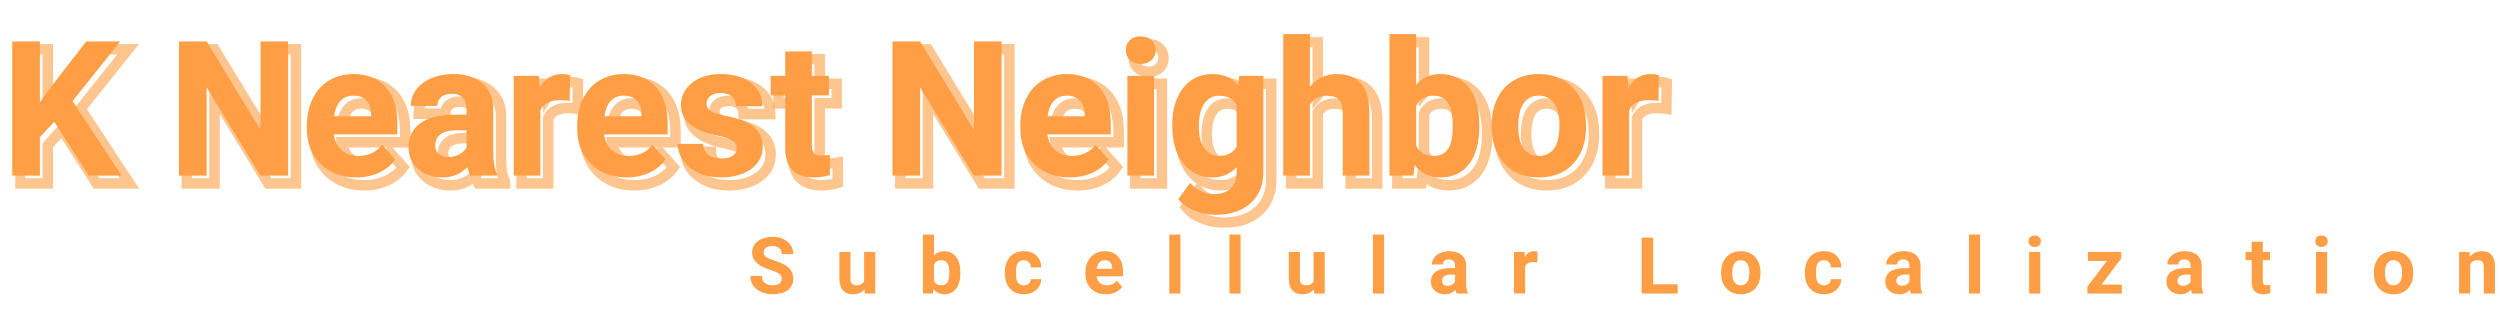 <svg width="954" height="119" viewBox="0 0 954 119" fill="none" xmlns="http://www.w3.org/2000/svg">
<path d="M20.703 46.469L15.219 52.375V67H4.672V15.812H15.219V39.016L19.859 32.652L32.902 15.812H45.875L27.699 38.559L46.402 67H33.852L20.703 46.469ZM109.93 67H99.383L78.852 33.32V67H68.305V15.812H78.852L99.418 49.562V15.812H109.93V67ZM135.98 67.703C130.402 67.703 125.855 65.992 122.34 62.57C118.848 59.148 117.102 54.59 117.102 48.895V47.91C117.102 44.09 117.84 40.68 119.316 37.68C120.793 34.656 122.879 32.336 125.574 30.719C128.293 29.078 131.387 28.258 134.855 28.258C140.059 28.258 144.148 29.898 147.125 33.18C150.125 36.461 151.625 41.113 151.625 47.137V51.285H127.402C127.73 53.77 128.715 55.762 130.355 57.262C132.02 58.762 134.117 59.512 136.648 59.512C140.562 59.512 143.621 58.094 145.824 55.258L150.816 60.848C149.293 63.004 147.23 64.691 144.629 65.91C142.027 67.106 139.145 67.703 135.98 67.703ZM134.82 36.484C132.805 36.484 131.164 37.164 129.898 38.523C128.656 39.883 127.859 41.828 127.508 44.359H141.641V43.551C141.594 41.301 140.984 39.566 139.812 38.348C138.641 37.105 136.977 36.484 134.82 36.484ZM179.469 67C179 66.086 178.66 64.949 178.449 63.59C175.988 66.332 172.789 67.703 168.852 67.703C165.125 67.703 162.031 66.625 159.57 64.469C157.133 62.312 155.914 59.594 155.914 56.312C155.914 52.281 157.402 49.188 160.379 47.031C163.379 44.875 167.703 43.785 173.352 43.762H178.027V41.582C178.027 39.824 177.57 38.418 176.656 37.363C175.766 36.309 174.348 35.781 172.402 35.781C170.691 35.781 169.344 36.191 168.359 37.012C167.398 37.832 166.918 38.957 166.918 40.387H156.758C156.758 38.184 157.438 36.145 158.797 34.27C160.156 32.395 162.078 30.93 164.562 29.875C167.047 28.797 169.836 28.258 172.93 28.258C177.617 28.258 181.332 29.441 184.074 31.809C186.84 34.152 188.223 37.457 188.223 41.723V58.211C188.246 61.82 188.75 64.551 189.734 66.402V67H179.469ZM171.066 59.934C172.566 59.934 173.949 59.605 175.215 58.949C176.48 58.27 177.418 57.367 178.027 56.242V49.703H174.23C169.145 49.703 166.438 51.461 166.109 54.977L166.074 55.574C166.074 56.84 166.52 57.883 167.41 58.703C168.301 59.523 169.52 59.934 171.066 59.934ZM217.402 38.488C216.02 38.301 214.801 38.207 213.746 38.207C209.902 38.207 207.383 39.508 206.188 42.109V67H196.027V28.961H205.625L205.906 33.496C207.945 30.004 210.77 28.258 214.379 28.258C215.504 28.258 216.559 28.41 217.543 28.715L217.402 38.488ZM239.129 67.703C233.551 67.703 229.004 65.992 225.488 62.57C221.996 59.148 220.25 54.59 220.25 48.895V47.91C220.25 44.09 220.988 40.68 222.465 37.68C223.941 34.656 226.027 32.336 228.723 30.719C231.441 29.078 234.535 28.258 238.004 28.258C243.207 28.258 247.297 29.898 250.273 33.18C253.273 36.461 254.773 41.113 254.773 47.137V51.285H230.551C230.879 53.77 231.863 55.762 233.504 57.262C235.168 58.762 237.266 59.512 239.797 59.512C243.711 59.512 246.77 58.094 248.973 55.258L253.965 60.848C252.441 63.004 250.379 64.691 247.777 65.91C245.176 67.106 242.293 67.703 239.129 67.703ZM237.969 36.484C235.953 36.484 234.312 37.164 233.047 38.523C231.805 39.883 231.008 41.828 230.656 44.359H244.789V43.551C244.742 41.301 244.133 39.566 242.961 38.348C241.789 37.105 240.125 36.484 237.969 36.484ZM281.176 56.488C281.176 55.246 280.555 54.273 279.312 53.57C278.094 52.844 276.125 52.199 273.406 51.637C264.359 49.738 259.836 45.895 259.836 40.105C259.836 36.73 261.23 33.918 264.02 31.668C266.832 29.395 270.5 28.258 275.023 28.258C279.852 28.258 283.707 29.395 286.59 31.668C289.496 33.941 290.949 36.895 290.949 40.527H280.789C280.789 39.074 280.32 37.879 279.383 36.941C278.445 35.98 276.98 35.5 274.988 35.5C273.277 35.5 271.953 35.887 271.016 36.66C270.078 37.434 269.609 38.418 269.609 39.613C269.609 40.738 270.137 41.652 271.191 42.355C272.27 43.035 274.074 43.633 276.605 44.148C279.137 44.641 281.27 45.203 283.004 45.836C288.371 47.805 291.055 51.215 291.055 56.066C291.055 59.535 289.566 62.348 286.59 64.504C283.613 66.637 279.77 67.703 275.059 67.703C271.871 67.703 269.035 67.141 266.551 66.016C264.09 64.867 262.156 63.309 260.75 61.34C259.344 59.348 258.641 57.203 258.641 54.906H268.273C268.367 56.711 269.035 58.094 270.277 59.055C271.52 60.016 273.184 60.496 275.27 60.496C277.215 60.496 278.68 60.133 279.664 59.406C280.672 58.656 281.176 57.684 281.176 56.488ZM309.793 19.609V28.961H316.297V36.414H309.793V55.398C309.793 56.805 310.062 57.812 310.602 58.422C311.141 59.031 312.172 59.336 313.695 59.336C314.82 59.336 315.816 59.254 316.684 59.09V66.789C314.691 67.398 312.641 67.703 310.531 67.703C303.406 67.703 299.773 64.106 299.633 56.91V36.414H294.078V28.961H299.633V19.609H309.793ZM382.18 67H371.633L351.102 33.32V67H340.555V15.812H351.102L371.668 49.562V15.812H382.18V67ZM408.23 67.703C402.652 67.703 398.105 65.992 394.59 62.57C391.098 59.148 389.352 54.59 389.352 48.895V47.91C389.352 44.09 390.09 40.68 391.566 37.68C393.043 34.656 395.129 32.336 397.824 30.719C400.543 29.078 403.637 28.258 407.105 28.258C412.309 28.258 416.398 29.898 419.375 33.18C422.375 36.461 423.875 41.113 423.875 47.137V51.285H399.652C399.98 53.77 400.965 55.762 402.605 57.262C404.27 58.762 406.367 59.512 408.898 59.512C412.812 59.512 415.871 58.094 418.074 55.258L423.066 60.848C421.543 63.004 419.48 64.691 416.879 65.91C414.277 67.106 411.395 67.703 408.23 67.703ZM407.07 36.484C405.055 36.484 403.414 37.164 402.148 38.523C400.906 39.883 400.109 41.828 399.758 44.359H413.891V43.551C413.844 41.301 413.234 39.566 412.062 38.348C410.891 37.105 409.227 36.484 407.07 36.484ZM440.398 67H430.203V28.961H440.398V67ZM429.605 19.117C429.605 17.594 430.109 16.34 431.117 15.355C432.148 14.371 433.543 13.879 435.301 13.879C437.035 13.879 438.418 14.371 439.449 15.355C440.48 16.34 440.996 17.594 440.996 19.117C440.996 20.664 440.469 21.93 439.414 22.914C438.383 23.898 437.012 24.391 435.301 24.391C433.59 24.391 432.207 23.898 431.152 22.914C430.121 21.93 429.605 20.664 429.605 19.117ZM447.324 47.699C447.324 41.863 448.707 37.164 451.473 33.602C454.262 30.039 458.012 28.258 462.723 28.258C466.895 28.258 470.141 29.688 472.461 32.547L472.883 28.961H482.094V65.734C482.094 69.062 481.332 71.957 479.809 74.418C478.309 76.879 476.188 78.754 473.445 80.043C470.703 81.332 467.492 81.977 463.812 81.977C461.023 81.977 458.305 81.414 455.656 80.289C453.008 79.188 451.004 77.758 449.645 76L454.145 69.812C456.676 72.648 459.746 74.066 463.355 74.066C466.051 74.066 468.148 73.34 469.648 71.887C471.148 70.457 471.898 68.418 471.898 65.769V63.73C469.555 66.379 466.473 67.703 462.652 67.703C458.082 67.703 454.379 65.922 451.543 62.359C448.73 58.773 447.324 54.027 447.324 48.121V47.699ZM457.484 48.438C457.484 51.883 458.176 54.59 459.559 56.559C460.941 58.504 462.84 59.477 465.254 59.477C468.348 59.477 470.562 58.316 471.898 55.996V40C470.539 37.68 468.348 36.52 465.324 36.52C462.887 36.52 460.965 37.516 459.559 39.508C458.176 41.5 457.484 44.477 457.484 48.438ZM499.848 33.109C502.543 29.875 505.93 28.258 510.008 28.258C518.258 28.258 522.441 33.051 522.559 42.637V67H512.398V42.918C512.398 40.738 511.93 39.133 510.992 38.102C510.055 37.047 508.496 36.52 506.316 36.52C503.34 36.52 501.184 37.668 499.848 39.965V67H489.688V13H499.848V33.109ZM564.5 48.332C564.5 54.426 563.199 59.184 560.598 62.605C557.996 66.004 554.363 67.703 549.699 67.703C545.574 67.703 542.281 66.121 539.82 62.957L539.363 67H530.223V13H540.383V32.371C542.727 29.629 545.809 28.258 549.629 28.258C554.27 28.258 557.902 29.969 560.527 33.391C563.176 36.789 564.5 41.582 564.5 47.77V48.332ZM554.34 47.594C554.34 43.75 553.73 40.949 552.512 39.191C551.293 37.41 549.477 36.52 547.062 36.52C543.828 36.52 541.602 37.844 540.383 40.492V55.504C541.625 58.176 543.875 59.512 547.133 59.512C550.414 59.512 552.57 57.895 553.602 54.66C554.094 53.113 554.34 50.758 554.34 47.594ZM569.211 47.629C569.211 43.855 569.938 40.492 571.391 37.539C572.844 34.586 574.93 32.301 577.648 30.684C580.391 29.066 583.566 28.258 587.176 28.258C592.309 28.258 596.492 29.828 599.727 32.969C602.984 36.109 604.801 40.375 605.176 45.766L605.246 48.367C605.246 54.203 603.617 58.891 600.359 62.43C597.102 65.945 592.73 67.703 587.246 67.703C581.762 67.703 577.379 65.945 574.098 62.43C570.84 58.914 569.211 54.133 569.211 48.086V47.629ZM579.371 48.367C579.371 51.977 580.051 54.742 581.41 56.664C582.77 58.562 584.715 59.512 587.246 59.512C589.707 59.512 591.629 58.574 593.012 56.699C594.395 54.801 595.086 51.777 595.086 47.629C595.086 44.09 594.395 41.348 593.012 39.402C591.629 37.457 589.684 36.484 587.176 36.484C584.691 36.484 582.77 37.457 581.41 39.402C580.051 41.324 579.371 44.312 579.371 48.367ZM632.879 38.488C631.496 38.301 630.277 38.207 629.223 38.207C625.379 38.207 622.859 39.508 621.664 42.109V67H611.504V28.961H621.102L621.383 33.496C623.422 30.004 626.246 28.258 629.855 28.258C630.98 28.258 632.035 28.41 633.02 28.715L632.879 38.488Z" fill="#FF9E45"/>
<mask id="path-2-outside-1" maskUnits="userSpaceOnUse" x="5.672" y="14" width="633" height="73" fill="black">
<rect fill="white" x="5.672" y="14" width="633" height="73"/>
<path d="M23.703 49.469L18.219 55.375V70H7.672V18.812H18.219V42.016L22.859 35.652L35.902 18.812H48.875L30.699 41.559L49.402 70H36.852L23.703 49.469Z"/>
<path d="M112.93 70H102.383L81.852 36.32V70H71.305V18.812H81.852L102.418 52.562V18.812H112.93V70Z"/>
<path d="M138.98 70.703C133.402 70.703 128.855 68.992 125.34 65.57C121.848 62.148 120.102 57.59 120.102 51.895V50.91C120.102 47.09 120.84 43.68 122.316 40.68C123.793 37.656 125.879 35.336 128.574 33.719C131.293 32.078 134.387 31.258 137.855 31.258C143.059 31.258 147.148 32.898 150.125 36.18C153.125 39.461 154.625 44.113 154.625 50.137V54.285H130.402C130.73 56.77 131.715 58.762 133.355 60.262C135.02 61.762 137.117 62.512 139.648 62.512C143.562 62.512 146.621 61.094 148.824 58.258L153.816 63.848C152.293 66.004 150.23 67.691 147.629 68.91C145.027 70.106 142.145 70.703 138.98 70.703ZM137.82 39.484C135.805 39.484 134.164 40.164 132.898 41.523C131.656 42.883 130.859 44.828 130.508 47.359H144.641V46.551C144.594 44.301 143.984 42.566 142.812 41.348C141.641 40.105 139.977 39.484 137.82 39.484Z"/>
<path d="M182.469 70C182 69.086 181.66 67.949 181.449 66.59C178.988 69.332 175.789 70.703 171.852 70.703C168.125 70.703 165.031 69.625 162.57 67.469C160.133 65.312 158.914 62.594 158.914 59.312C158.914 55.281 160.402 52.188 163.379 50.031C166.379 47.875 170.703 46.785 176.352 46.762H181.027V44.582C181.027 42.824 180.57 41.418 179.656 40.363C178.766 39.309 177.348 38.781 175.402 38.781C173.691 38.781 172.344 39.191 171.359 40.012C170.398 40.832 169.918 41.957 169.918 43.387H159.758C159.758 41.184 160.438 39.145 161.797 37.27C163.156 35.395 165.078 33.93 167.562 32.875C170.047 31.797 172.836 31.258 175.93 31.258C180.617 31.258 184.332 32.441 187.074 34.809C189.84 37.152 191.223 40.457 191.223 44.723V61.211C191.246 64.82 191.75 67.551 192.734 69.402V70H182.469ZM174.066 62.934C175.566 62.934 176.949 62.605 178.215 61.949C179.48 61.27 180.418 60.367 181.027 59.242V52.703H177.23C172.145 52.703 169.438 54.461 169.109 57.977L169.074 58.574C169.074 59.84 169.52 60.883 170.41 61.703C171.301 62.523 172.52 62.934 174.066 62.934Z"/>
<path d="M220.402 41.488C219.02 41.301 217.801 41.207 216.746 41.207C212.902 41.207 210.383 42.508 209.188 45.109V70H199.027V31.961H208.625L208.906 36.496C210.945 33.004 213.77 31.258 217.379 31.258C218.504 31.258 219.559 31.41 220.543 31.715L220.402 41.488Z"/>
<path d="M242.129 70.703C236.551 70.703 232.004 68.992 228.488 65.57C224.996 62.148 223.25 57.59 223.25 51.895V50.91C223.25 47.09 223.988 43.68 225.465 40.68C226.941 37.656 229.027 35.336 231.723 33.719C234.441 32.078 237.535 31.258 241.004 31.258C246.207 31.258 250.297 32.898 253.273 36.18C256.273 39.461 257.773 44.113 257.773 50.137V54.285H233.551C233.879 56.77 234.863 58.762 236.504 60.262C238.168 61.762 240.266 62.512 242.797 62.512C246.711 62.512 249.77 61.094 251.973 58.258L256.965 63.848C255.441 66.004 253.379 67.691 250.777 68.91C248.176 70.106 245.293 70.703 242.129 70.703ZM240.969 39.484C238.953 39.484 237.312 40.164 236.047 41.523C234.805 42.883 234.008 44.828 233.656 47.359H247.789V46.551C247.742 44.301 247.133 42.566 245.961 41.348C244.789 40.105 243.125 39.484 240.969 39.484Z"/>
<path d="M284.176 59.488C284.176 58.246 283.555 57.273 282.312 56.57C281.094 55.844 279.125 55.199 276.406 54.637C267.359 52.738 262.836 48.895 262.836 43.105C262.836 39.73 264.23 36.918 267.02 34.668C269.832 32.395 273.5 31.258 278.023 31.258C282.852 31.258 286.707 32.395 289.59 34.668C292.496 36.941 293.949 39.895 293.949 43.527H283.789C283.789 42.074 283.32 40.879 282.383 39.941C281.445 38.98 279.98 38.5 277.988 38.5C276.277 38.5 274.953 38.887 274.016 39.66C273.078 40.434 272.609 41.418 272.609 42.613C272.609 43.738 273.137 44.652 274.191 45.355C275.27 46.035 277.074 46.633 279.605 47.148C282.137 47.641 284.27 48.203 286.004 48.836C291.371 50.805 294.055 54.215 294.055 59.066C294.055 62.535 292.566 65.348 289.59 67.504C286.613 69.637 282.77 70.703 278.059 70.703C274.871 70.703 272.035 70.141 269.551 69.016C267.09 67.867 265.156 66.309 263.75 64.34C262.344 62.348 261.641 60.203 261.641 57.906H271.273C271.367 59.711 272.035 61.094 273.277 62.055C274.52 63.016 276.184 63.496 278.27 63.496C280.215 63.496 281.68 63.133 282.664 62.406C283.672 61.656 284.176 60.684 284.176 59.488Z"/>
<path d="M312.793 22.609V31.961H319.297V39.414H312.793V58.398C312.793 59.805 313.062 60.812 313.602 61.422C314.141 62.031 315.172 62.336 316.695 62.336C317.82 62.336 318.816 62.254 319.684 62.09V69.789C317.691 70.398 315.641 70.703 313.531 70.703C306.406 70.703 302.773 67.106 302.633 59.91V39.414H297.078V31.961H302.633V22.609H312.793Z"/>
<path d="M385.18 70H374.633L354.102 36.32V70H343.555V18.812H354.102L374.668 52.562V18.812H385.18V70Z"/>
<path d="M411.23 70.703C405.652 70.703 401.105 68.992 397.59 65.57C394.098 62.148 392.352 57.59 392.352 51.895V50.91C392.352 47.09 393.09 43.68 394.566 40.68C396.043 37.656 398.129 35.336 400.824 33.719C403.543 32.078 406.637 31.258 410.105 31.258C415.309 31.258 419.398 32.898 422.375 36.18C425.375 39.461 426.875 44.113 426.875 50.137V54.285H402.652C402.98 56.77 403.965 58.762 405.605 60.262C407.27 61.762 409.367 62.512 411.898 62.512C415.812 62.512 418.871 61.094 421.074 58.258L426.066 63.848C424.543 66.004 422.48 67.691 419.879 68.91C417.277 70.106 414.395 70.703 411.23 70.703ZM410.07 39.484C408.055 39.484 406.414 40.164 405.148 41.523C403.906 42.883 403.109 44.828 402.758 47.359H416.891V46.551C416.844 44.301 416.234 42.566 415.062 41.348C413.891 40.105 412.227 39.484 410.07 39.484Z"/>
<path d="M443.398 70H433.203V31.961H443.398V70ZM432.605 22.117C432.605 20.594 433.109 19.34 434.117 18.355C435.148 17.371 436.543 16.879 438.301 16.879C440.035 16.879 441.418 17.371 442.449 18.355C443.48 19.34 443.996 20.594 443.996 22.117C443.996 23.664 443.469 24.93 442.414 25.914C441.383 26.898 440.012 27.391 438.301 27.391C436.59 27.391 435.207 26.898 434.152 25.914C433.121 24.93 432.605 23.664 432.605 22.117Z"/>
<path d="M450.324 50.699C450.324 44.863 451.707 40.164 454.473 36.602C457.262 33.039 461.012 31.258 465.723 31.258C469.895 31.258 473.141 32.688 475.461 35.547L475.883 31.961H485.094V68.734C485.094 72.062 484.332 74.957 482.809 77.418C481.309 79.879 479.188 81.754 476.445 83.043C473.703 84.332 470.492 84.977 466.812 84.977C464.023 84.977 461.305 84.414 458.656 83.289C456.008 82.188 454.004 80.758 452.645 79L457.145 72.812C459.676 75.648 462.746 77.066 466.355 77.066C469.051 77.066 471.148 76.34 472.648 74.887C474.148 73.457 474.898 71.418 474.898 68.769V66.731C472.555 69.379 469.473 70.703 465.652 70.703C461.082 70.703 457.379 68.922 454.543 65.359C451.73 61.773 450.324 57.027 450.324 51.121V50.699ZM460.484 51.438C460.484 54.883 461.176 57.59 462.559 59.559C463.941 61.504 465.84 62.477 468.254 62.477C471.348 62.477 473.562 61.316 474.898 58.996V43C473.539 40.68 471.348 39.52 468.324 39.52C465.887 39.52 463.965 40.516 462.559 42.508C461.176 44.5 460.484 47.477 460.484 51.438Z"/>
<path d="M502.848 36.109C505.543 32.875 508.93 31.258 513.008 31.258C521.258 31.258 525.441 36.051 525.559 45.637V70H515.398V45.918C515.398 43.738 514.93 42.133 513.992 41.102C513.055 40.047 511.496 39.52 509.316 39.52C506.34 39.52 504.184 40.668 502.848 42.965V70H492.688V16H502.848V36.109Z"/>
<path d="M567.5 51.332C567.5 57.426 566.199 62.184 563.598 65.606C560.996 69.004 557.363 70.703 552.699 70.703C548.574 70.703 545.281 69.121 542.82 65.957L542.363 70H533.223V16H543.383V35.371C545.727 32.629 548.809 31.258 552.629 31.258C557.27 31.258 560.902 32.969 563.527 36.391C566.176 39.789 567.5 44.582 567.5 50.77V51.332ZM557.34 50.594C557.34 46.75 556.73 43.949 555.512 42.191C554.293 40.41 552.477 39.52 550.062 39.52C546.828 39.52 544.602 40.844 543.383 43.492V58.504C544.625 61.176 546.875 62.512 550.133 62.512C553.414 62.512 555.57 60.895 556.602 57.66C557.094 56.113 557.34 53.758 557.34 50.594Z"/>
<path d="M572.211 50.629C572.211 46.855 572.938 43.492 574.391 40.539C575.844 37.586 577.93 35.301 580.648 33.684C583.391 32.066 586.566 31.258 590.176 31.258C595.309 31.258 599.492 32.828 602.727 35.969C605.984 39.109 607.801 43.375 608.176 48.766L608.246 51.367C608.246 57.203 606.617 61.891 603.359 65.43C600.102 68.945 595.73 70.703 590.246 70.703C584.762 70.703 580.379 68.945 577.098 65.43C573.84 61.914 572.211 57.133 572.211 51.086V50.629ZM582.371 51.367C582.371 54.977 583.051 57.742 584.41 59.664C585.77 61.562 587.715 62.512 590.246 62.512C592.707 62.512 594.629 61.574 596.012 59.699C597.395 57.801 598.086 54.777 598.086 50.629C598.086 47.09 597.395 44.348 596.012 42.402C594.629 40.457 592.684 39.484 590.176 39.484C587.691 39.484 585.77 40.457 584.41 42.402C583.051 44.324 582.371 47.312 582.371 51.367Z"/>
<path d="M635.879 41.488C634.496 41.301 633.277 41.207 632.223 41.207C628.379 41.207 625.859 42.508 624.664 45.109V70H614.504V31.961H624.102L624.383 36.496C626.422 33.004 629.246 31.258 632.855 31.258C633.98 31.258 635.035 31.41 636.02 31.715L635.879 41.488Z"/>
</mask>
<path d="M23.703 49.469L18.219 55.375V70H7.672V18.812H18.219V42.016L22.859 35.652L35.902 18.812H48.875L30.699 41.559L49.402 70H36.852L23.703 49.469Z" stroke="#FF9E45" stroke-opacity="0.6" stroke-width="4" mask="url(#path-2-outside-1)"/>
<path d="M112.93 70H102.383L81.852 36.32V70H71.305V18.812H81.852L102.418 52.562V18.812H112.93V70Z" stroke="#FF9E45" stroke-opacity="0.6" stroke-width="4" mask="url(#path-2-outside-1)"/>
<path d="M138.98 70.703C133.402 70.703 128.855 68.992 125.34 65.57C121.848 62.148 120.102 57.59 120.102 51.895V50.91C120.102 47.09 120.84 43.68 122.316 40.68C123.793 37.656 125.879 35.336 128.574 33.719C131.293 32.078 134.387 31.258 137.855 31.258C143.059 31.258 147.148 32.898 150.125 36.18C153.125 39.461 154.625 44.113 154.625 50.137V54.285H130.402C130.73 56.77 131.715 58.762 133.355 60.262C135.02 61.762 137.117 62.512 139.648 62.512C143.562 62.512 146.621 61.094 148.824 58.258L153.816 63.848C152.293 66.004 150.23 67.691 147.629 68.91C145.027 70.106 142.145 70.703 138.98 70.703ZM137.82 39.484C135.805 39.484 134.164 40.164 132.898 41.523C131.656 42.883 130.859 44.828 130.508 47.359H144.641V46.551C144.594 44.301 143.984 42.566 142.812 41.348C141.641 40.105 139.977 39.484 137.82 39.484Z" stroke="#FF9E45" stroke-opacity="0.6" stroke-width="4" mask="url(#path-2-outside-1)"/>
<path d="M182.469 70C182 69.086 181.66 67.949 181.449 66.59C178.988 69.332 175.789 70.703 171.852 70.703C168.125 70.703 165.031 69.625 162.57 67.469C160.133 65.312 158.914 62.594 158.914 59.312C158.914 55.281 160.402 52.188 163.379 50.031C166.379 47.875 170.703 46.785 176.352 46.762H181.027V44.582C181.027 42.824 180.57 41.418 179.656 40.363C178.766 39.309 177.348 38.781 175.402 38.781C173.691 38.781 172.344 39.191 171.359 40.012C170.398 40.832 169.918 41.957 169.918 43.387H159.758C159.758 41.184 160.438 39.145 161.797 37.27C163.156 35.395 165.078 33.93 167.562 32.875C170.047 31.797 172.836 31.258 175.93 31.258C180.617 31.258 184.332 32.441 187.074 34.809C189.84 37.152 191.223 40.457 191.223 44.723V61.211C191.246 64.82 191.75 67.551 192.734 69.402V70H182.469ZM174.066 62.934C175.566 62.934 176.949 62.605 178.215 61.949C179.48 61.27 180.418 60.367 181.027 59.242V52.703H177.23C172.145 52.703 169.438 54.461 169.109 57.977L169.074 58.574C169.074 59.84 169.52 60.883 170.41 61.703C171.301 62.523 172.52 62.934 174.066 62.934Z" stroke="#FF9E45" stroke-opacity="0.6" stroke-width="4" mask="url(#path-2-outside-1)"/>
<path d="M220.402 41.488C219.02 41.301 217.801 41.207 216.746 41.207C212.902 41.207 210.383 42.508 209.188 45.109V70H199.027V31.961H208.625L208.906 36.496C210.945 33.004 213.77 31.258 217.379 31.258C218.504 31.258 219.559 31.41 220.543 31.715L220.402 41.488Z" stroke="#FF9E45" stroke-opacity="0.6" stroke-width="4" mask="url(#path-2-outside-1)"/>
<path d="M242.129 70.703C236.551 70.703 232.004 68.992 228.488 65.57C224.996 62.148 223.25 57.59 223.25 51.895V50.91C223.25 47.09 223.988 43.68 225.465 40.68C226.941 37.656 229.027 35.336 231.723 33.719C234.441 32.078 237.535 31.258 241.004 31.258C246.207 31.258 250.297 32.898 253.273 36.18C256.273 39.461 257.773 44.113 257.773 50.137V54.285H233.551C233.879 56.77 234.863 58.762 236.504 60.262C238.168 61.762 240.266 62.512 242.797 62.512C246.711 62.512 249.77 61.094 251.973 58.258L256.965 63.848C255.441 66.004 253.379 67.691 250.777 68.91C248.176 70.106 245.293 70.703 242.129 70.703ZM240.969 39.484C238.953 39.484 237.312 40.164 236.047 41.523C234.805 42.883 234.008 44.828 233.656 47.359H247.789V46.551C247.742 44.301 247.133 42.566 245.961 41.348C244.789 40.105 243.125 39.484 240.969 39.484Z" stroke="#FF9E45" stroke-opacity="0.6" stroke-width="4" mask="url(#path-2-outside-1)"/>
<path d="M284.176 59.488C284.176 58.246 283.555 57.273 282.312 56.57C281.094 55.844 279.125 55.199 276.406 54.637C267.359 52.738 262.836 48.895 262.836 43.105C262.836 39.73 264.23 36.918 267.02 34.668C269.832 32.395 273.5 31.258 278.023 31.258C282.852 31.258 286.707 32.395 289.59 34.668C292.496 36.941 293.949 39.895 293.949 43.527H283.789C283.789 42.074 283.32 40.879 282.383 39.941C281.445 38.98 279.98 38.5 277.988 38.5C276.277 38.5 274.953 38.887 274.016 39.66C273.078 40.434 272.609 41.418 272.609 42.613C272.609 43.738 273.137 44.652 274.191 45.355C275.27 46.035 277.074 46.633 279.605 47.148C282.137 47.641 284.27 48.203 286.004 48.836C291.371 50.805 294.055 54.215 294.055 59.066C294.055 62.535 292.566 65.348 289.59 67.504C286.613 69.637 282.77 70.703 278.059 70.703C274.871 70.703 272.035 70.141 269.551 69.016C267.09 67.867 265.156 66.309 263.75 64.34C262.344 62.348 261.641 60.203 261.641 57.906H271.273C271.367 59.711 272.035 61.094 273.277 62.055C274.52 63.016 276.184 63.496 278.27 63.496C280.215 63.496 281.68 63.133 282.664 62.406C283.672 61.656 284.176 60.684 284.176 59.488Z" stroke="#FF9E45" stroke-opacity="0.6" stroke-width="4" mask="url(#path-2-outside-1)"/>
<path d="M312.793 22.609V31.961H319.297V39.414H312.793V58.398C312.793 59.805 313.062 60.812 313.602 61.422C314.141 62.031 315.172 62.336 316.695 62.336C317.82 62.336 318.816 62.254 319.684 62.09V69.789C317.691 70.398 315.641 70.703 313.531 70.703C306.406 70.703 302.773 67.106 302.633 59.91V39.414H297.078V31.961H302.633V22.609H312.793Z" stroke="#FF9E45" stroke-opacity="0.6" stroke-width="4" mask="url(#path-2-outside-1)"/>
<path d="M385.18 70H374.633L354.102 36.32V70H343.555V18.812H354.102L374.668 52.562V18.812H385.18V70Z" stroke="#FF9E45" stroke-opacity="0.6" stroke-width="4" mask="url(#path-2-outside-1)"/>
<path d="M411.23 70.703C405.652 70.703 401.105 68.992 397.59 65.57C394.098 62.148 392.352 57.59 392.352 51.895V50.91C392.352 47.09 393.09 43.68 394.566 40.68C396.043 37.656 398.129 35.336 400.824 33.719C403.543 32.078 406.637 31.258 410.105 31.258C415.309 31.258 419.398 32.898 422.375 36.18C425.375 39.461 426.875 44.113 426.875 50.137V54.285H402.652C402.98 56.77 403.965 58.762 405.605 60.262C407.27 61.762 409.367 62.512 411.898 62.512C415.812 62.512 418.871 61.094 421.074 58.258L426.066 63.848C424.543 66.004 422.48 67.691 419.879 68.91C417.277 70.106 414.395 70.703 411.23 70.703ZM410.07 39.484C408.055 39.484 406.414 40.164 405.148 41.523C403.906 42.883 403.109 44.828 402.758 47.359H416.891V46.551C416.844 44.301 416.234 42.566 415.062 41.348C413.891 40.105 412.227 39.484 410.07 39.484Z" stroke="#FF9E45" stroke-opacity="0.6" stroke-width="4" mask="url(#path-2-outside-1)"/>
<path d="M443.398 70H433.203V31.961H443.398V70ZM432.605 22.117C432.605 20.594 433.109 19.34 434.117 18.355C435.148 17.371 436.543 16.879 438.301 16.879C440.035 16.879 441.418 17.371 442.449 18.355C443.48 19.34 443.996 20.594 443.996 22.117C443.996 23.664 443.469 24.93 442.414 25.914C441.383 26.898 440.012 27.391 438.301 27.391C436.59 27.391 435.207 26.898 434.152 25.914C433.121 24.93 432.605 23.664 432.605 22.117Z" stroke="#FF9E45" stroke-opacity="0.6" stroke-width="4" mask="url(#path-2-outside-1)"/>
<path d="M450.324 50.699C450.324 44.863 451.707 40.164 454.473 36.602C457.262 33.039 461.012 31.258 465.723 31.258C469.895 31.258 473.141 32.688 475.461 35.547L475.883 31.961H485.094V68.734C485.094 72.062 484.332 74.957 482.809 77.418C481.309 79.879 479.188 81.754 476.445 83.043C473.703 84.332 470.492 84.977 466.812 84.977C464.023 84.977 461.305 84.414 458.656 83.289C456.008 82.188 454.004 80.758 452.645 79L457.145 72.812C459.676 75.648 462.746 77.066 466.355 77.066C469.051 77.066 471.148 76.34 472.648 74.887C474.148 73.457 474.898 71.418 474.898 68.769V66.731C472.555 69.379 469.473 70.703 465.652 70.703C461.082 70.703 457.379 68.922 454.543 65.359C451.73 61.773 450.324 57.027 450.324 51.121V50.699ZM460.484 51.438C460.484 54.883 461.176 57.59 462.559 59.559C463.941 61.504 465.84 62.477 468.254 62.477C471.348 62.477 473.562 61.316 474.898 58.996V43C473.539 40.68 471.348 39.52 468.324 39.52C465.887 39.52 463.965 40.516 462.559 42.508C461.176 44.5 460.484 47.477 460.484 51.438Z" stroke="#FF9E45" stroke-opacity="0.6" stroke-width="4" mask="url(#path-2-outside-1)"/>
<path d="M502.848 36.109C505.543 32.875 508.93 31.258 513.008 31.258C521.258 31.258 525.441 36.051 525.559 45.637V70H515.398V45.918C515.398 43.738 514.93 42.133 513.992 41.102C513.055 40.047 511.496 39.52 509.316 39.52C506.34 39.52 504.184 40.668 502.848 42.965V70H492.688V16H502.848V36.109Z" stroke="#FF9E45" stroke-opacity="0.6" stroke-width="4" mask="url(#path-2-outside-1)"/>
<path d="M567.5 51.332C567.5 57.426 566.199 62.184 563.598 65.606C560.996 69.004 557.363 70.703 552.699 70.703C548.574 70.703 545.281 69.121 542.82 65.957L542.363 70H533.223V16H543.383V35.371C545.727 32.629 548.809 31.258 552.629 31.258C557.27 31.258 560.902 32.969 563.527 36.391C566.176 39.789 567.5 44.582 567.5 50.77V51.332ZM557.34 50.594C557.34 46.75 556.73 43.949 555.512 42.191C554.293 40.41 552.477 39.52 550.062 39.52C546.828 39.52 544.602 40.844 543.383 43.492V58.504C544.625 61.176 546.875 62.512 550.133 62.512C553.414 62.512 555.57 60.895 556.602 57.66C557.094 56.113 557.34 53.758 557.34 50.594Z" stroke="#FF9E45" stroke-opacity="0.6" stroke-width="4" mask="url(#path-2-outside-1)"/>
<path d="M572.211 50.629C572.211 46.855 572.938 43.492 574.391 40.539C575.844 37.586 577.93 35.301 580.648 33.684C583.391 32.066 586.566 31.258 590.176 31.258C595.309 31.258 599.492 32.828 602.727 35.969C605.984 39.109 607.801 43.375 608.176 48.766L608.246 51.367C608.246 57.203 606.617 61.891 603.359 65.43C600.102 68.945 595.73 70.703 590.246 70.703C584.762 70.703 580.379 68.945 577.098 65.43C573.84 61.914 572.211 57.133 572.211 51.086V50.629ZM582.371 51.367C582.371 54.977 583.051 57.742 584.41 59.664C585.77 61.562 587.715 62.512 590.246 62.512C592.707 62.512 594.629 61.574 596.012 59.699C597.395 57.801 598.086 54.777 598.086 50.629C598.086 47.09 597.395 44.348 596.012 42.402C594.629 40.457 592.684 39.484 590.176 39.484C587.691 39.484 585.77 40.457 584.41 42.402C583.051 44.324 582.371 47.312 582.371 51.367Z" stroke="#FF9E45" stroke-opacity="0.6" stroke-width="4" mask="url(#path-2-outside-1)"/>
<path d="M635.879 41.488C634.496 41.301 633.277 41.207 632.223 41.207C628.379 41.207 625.859 42.508 624.664 45.109V70H614.504V31.961H624.102L624.383 36.496C626.422 33.004 629.246 31.258 632.855 31.258C633.98 31.258 635.035 31.41 636.02 31.715L635.879 41.488Z" stroke="#FF9E45" stroke-opacity="0.6" stroke-width="4" mask="url(#path-2-outside-1)"/>
<path d="M298.289 106.404C298.289 105.574 297.996 104.939 297.41 104.5C296.824 104.051 295.77 103.582 294.246 103.094C292.723 102.596 291.517 102.107 290.628 101.629C288.206 100.32 286.995 98.558 286.995 96.341C286.995 95.189 287.317 94.163 287.962 93.265C288.616 92.356 289.549 91.648 290.76 91.141C291.98 90.633 293.348 90.379 294.861 90.379C296.385 90.379 297.742 90.657 298.934 91.214C300.125 91.761 301.048 92.537 301.702 93.543C302.366 94.549 302.698 95.691 302.698 96.971H298.304C298.304 95.994 297.996 95.237 297.381 94.7C296.766 94.153 295.901 93.88 294.788 93.88C293.714 93.88 292.879 94.109 292.283 94.568C291.688 95.018 291.39 95.613 291.39 96.356C291.39 97.049 291.736 97.63 292.43 98.099C293.133 98.567 294.163 99.007 295.521 99.417C298.021 100.169 299.842 101.102 300.984 102.215C302.127 103.328 302.698 104.715 302.698 106.375C302.698 108.221 302 109.671 300.604 110.726C299.207 111.771 297.327 112.293 294.964 112.293C293.323 112.293 291.829 111.995 290.481 111.399C289.134 110.794 288.104 109.969 287.391 108.924C286.688 107.879 286.336 106.668 286.336 105.291H290.745C290.745 107.645 292.151 108.821 294.964 108.821C296.009 108.821 296.824 108.611 297.41 108.191C297.996 107.762 298.289 107.166 298.289 106.404ZM329.9 110.389C328.855 111.658 327.41 112.293 325.564 112.293C323.865 112.293 322.566 111.805 321.668 110.828C320.779 109.852 320.325 108.421 320.306 106.536V96.15H324.539V106.39C324.539 108.04 325.291 108.865 326.795 108.865C328.23 108.865 329.217 108.367 329.754 107.371V96.15H334.002V112H330.018L329.9 110.389ZM366.478 104.222C366.478 106.761 365.936 108.743 364.852 110.169C363.768 111.585 362.254 112.293 360.311 112.293C358.592 112.293 357.22 111.634 356.194 110.315L356.004 112H352.195V89.5H356.429V97.571C357.405 96.429 358.689 95.857 360.281 95.857C362.215 95.857 363.729 96.57 364.822 97.996C365.926 99.412 366.478 101.409 366.478 103.987V104.222ZM362.244 103.914C362.244 102.312 361.99 101.146 361.482 100.413C360.975 99.671 360.218 99.3 359.212 99.3C357.864 99.3 356.937 99.852 356.429 100.955V107.21C356.946 108.323 357.884 108.88 359.241 108.88C360.608 108.88 361.507 108.206 361.937 106.858C362.142 106.214 362.244 105.232 362.244 103.914ZM390.691 108.88C391.473 108.88 392.107 108.665 392.596 108.235C393.084 107.806 393.338 107.234 393.357 106.521H397.327C397.317 107.596 397.024 108.582 396.448 109.48C395.872 110.369 395.081 111.062 394.075 111.561C393.079 112.049 391.976 112.293 390.765 112.293C388.499 112.293 386.712 111.575 385.403 110.14C384.095 108.694 383.44 106.702 383.44 104.163V103.885C383.44 101.443 384.09 99.495 385.389 98.04C386.688 96.585 388.47 95.857 390.735 95.857C392.718 95.857 394.305 96.424 395.496 97.557C396.697 98.68 397.308 100.179 397.327 102.054H393.357C393.338 101.233 393.084 100.569 392.596 100.062C392.107 99.544 391.463 99.285 390.662 99.285C389.676 99.285 388.929 99.647 388.421 100.369C387.923 101.082 387.674 102.244 387.674 103.855V104.295C387.674 105.926 387.923 107.098 388.421 107.811C388.919 108.523 389.676 108.88 390.691 108.88ZM422.039 112.293C419.715 112.293 417.82 111.58 416.355 110.154C414.9 108.729 414.173 106.829 414.173 104.456V104.046C414.173 102.454 414.48 101.033 415.096 99.783C415.711 98.523 416.58 97.557 417.703 96.883C418.836 96.199 420.125 95.857 421.57 95.857C423.738 95.857 425.442 96.541 426.683 97.908C427.933 99.275 428.558 101.214 428.558 103.724V105.452H418.465C418.602 106.487 419.012 107.317 419.695 107.942C420.389 108.567 421.263 108.88 422.317 108.88C423.948 108.88 425.223 108.289 426.141 107.107L428.221 109.437C427.586 110.335 426.727 111.038 425.643 111.546C424.559 112.044 423.357 112.293 422.039 112.293ZM421.556 99.285C420.716 99.285 420.032 99.568 419.505 100.135C418.987 100.701 418.655 101.512 418.509 102.566H424.397V102.229C424.378 101.292 424.124 100.569 423.636 100.062C423.147 99.544 422.454 99.285 421.556 99.285ZM450.442 112H446.194V89.5H450.442V112ZM473.411 112H469.163V89.5H473.411V112ZM501.404 110.389C500.359 111.658 498.914 112.293 497.068 112.293C495.369 112.293 494.07 111.805 493.172 110.828C492.283 109.852 491.829 108.421 491.81 106.536V96.15H496.043V106.39C496.043 108.04 496.795 108.865 498.299 108.865C499.734 108.865 500.721 108.367 501.258 107.371V96.15H505.506V112H501.521L501.404 110.389ZM528.167 112H523.919V89.5H528.167V112ZM555.853 112C555.657 111.619 555.516 111.146 555.428 110.579C554.402 111.722 553.069 112.293 551.429 112.293C549.876 112.293 548.587 111.844 547.562 110.945C546.546 110.047 546.038 108.914 546.038 107.547C546.038 105.867 546.658 104.578 547.898 103.68C549.148 102.781 550.95 102.327 553.304 102.317H555.252V101.409C555.252 100.677 555.062 100.091 554.681 99.651C554.31 99.212 553.719 98.992 552.908 98.992C552.195 98.992 551.634 99.163 551.224 99.505C550.823 99.847 550.623 100.315 550.623 100.911H546.39C546.39 99.993 546.673 99.144 547.239 98.362C547.806 97.581 548.606 96.971 549.642 96.531C550.677 96.082 551.839 95.857 553.128 95.857C555.081 95.857 556.629 96.351 557.771 97.337C558.924 98.314 559.5 99.69 559.5 101.468V108.338C559.51 109.842 559.72 110.979 560.13 111.751V112H555.853ZM552.352 109.056C552.977 109.056 553.553 108.919 554.08 108.646C554.607 108.362 554.998 107.986 555.252 107.518V104.793H553.67C551.551 104.793 550.423 105.525 550.286 106.99L550.271 107.239C550.271 107.767 550.457 108.201 550.828 108.543C551.199 108.885 551.707 109.056 552.352 109.056ZM586.658 100.12C586.082 100.042 585.574 100.003 585.135 100.003C583.533 100.003 582.483 100.545 581.985 101.629V112H577.752V96.15H581.751L581.868 98.04C582.718 96.585 583.895 95.857 585.398 95.857C585.867 95.857 586.307 95.921 586.717 96.048L586.658 100.12ZM630.853 108.47H640.184V112H626.458V90.672H630.853V108.47ZM656.78 103.929C656.78 102.356 657.083 100.955 657.688 99.725C658.294 98.494 659.163 97.542 660.296 96.868C661.438 96.194 662.762 95.857 664.266 95.857C666.404 95.857 668.147 96.512 669.495 97.82C670.853 99.129 671.609 100.906 671.766 103.152L671.795 104.236C671.795 106.668 671.116 108.621 669.759 110.096C668.401 111.561 666.58 112.293 664.295 112.293C662.01 112.293 660.184 111.561 658.816 110.096C657.459 108.631 656.78 106.639 656.78 104.119V103.929ZM661.014 104.236C661.014 105.74 661.297 106.893 661.863 107.693C662.43 108.484 663.24 108.88 664.295 108.88C665.32 108.88 666.121 108.489 666.697 107.708C667.273 106.917 667.562 105.657 667.562 103.929C667.562 102.454 667.273 101.312 666.697 100.501C666.121 99.69 665.311 99.285 664.266 99.285C663.23 99.285 662.43 99.69 661.863 100.501C661.297 101.302 661.014 102.547 661.014 104.236ZM695.994 108.88C696.775 108.88 697.41 108.665 697.898 108.235C698.387 107.806 698.641 107.234 698.66 106.521H702.63C702.62 107.596 702.327 108.582 701.751 109.48C701.175 110.369 700.384 111.062 699.378 111.561C698.382 112.049 697.278 112.293 696.067 112.293C693.802 112.293 692.015 111.575 690.706 110.14C689.397 108.694 688.743 106.702 688.743 104.163V103.885C688.743 101.443 689.393 99.495 690.691 98.04C691.99 96.585 693.772 95.857 696.038 95.857C698.021 95.857 699.607 96.424 700.799 97.557C702 98.68 702.61 100.179 702.63 102.054H698.66C698.641 101.233 698.387 100.569 697.898 100.062C697.41 99.544 696.766 99.285 695.965 99.285C694.979 99.285 694.231 99.647 693.724 100.369C693.226 101.082 692.977 102.244 692.977 103.855V104.295C692.977 105.926 693.226 107.098 693.724 107.811C694.222 108.523 694.979 108.88 695.994 108.88ZM729.231 112C729.036 111.619 728.895 111.146 728.807 110.579C727.781 111.722 726.448 112.293 724.808 112.293C723.255 112.293 721.966 111.844 720.94 110.945C719.925 110.047 719.417 108.914 719.417 107.547C719.417 105.867 720.037 104.578 721.277 103.68C722.527 102.781 724.329 102.327 726.683 102.317H728.631V101.409C728.631 100.677 728.44 100.091 728.06 99.651C727.688 99.212 727.098 98.992 726.287 98.992C725.574 98.992 725.013 99.163 724.603 99.505C724.202 99.847 724.002 100.315 724.002 100.911H719.769C719.769 99.993 720.052 99.144 720.618 98.362C721.185 97.581 721.985 96.971 723.021 96.531C724.056 96.082 725.218 95.857 726.507 95.857C728.46 95.857 730.008 96.351 731.15 97.337C732.303 98.314 732.879 99.69 732.879 101.468V108.338C732.889 109.842 733.099 110.979 733.509 111.751V112H729.231ZM725.73 109.056C726.355 109.056 726.932 108.919 727.459 108.646C727.986 108.362 728.377 107.986 728.631 107.518V104.793H727.049C724.93 104.793 723.802 105.525 723.665 106.99L723.65 107.239C723.65 107.767 723.836 108.201 724.207 108.543C724.578 108.885 725.086 109.056 725.73 109.056ZM755.599 112H751.351V89.5H755.599V112ZM778.567 112H774.319V96.15H778.567V112ZM774.07 92.049C774.07 91.414 774.28 90.892 774.7 90.481C775.13 90.071 775.711 89.866 776.443 89.866C777.166 89.866 777.742 90.071 778.172 90.481C778.602 90.892 778.816 91.414 778.816 92.049C778.816 92.693 778.597 93.221 778.157 93.631C777.728 94.041 777.156 94.246 776.443 94.246C775.73 94.246 775.154 94.041 774.715 93.631C774.285 93.221 774.07 92.693 774.07 92.049ZM801.932 108.587H809.681V112H796.526V109.422L803.982 99.578H796.746V96.15H809.446V98.655L801.932 108.587ZM836.517 112C836.321 111.619 836.18 111.146 836.092 110.579C835.066 111.722 833.733 112.293 832.093 112.293C830.54 112.293 829.251 111.844 828.226 110.945C827.21 110.047 826.702 108.914 826.702 107.547C826.702 105.867 827.322 104.578 828.562 103.68C829.812 102.781 831.614 102.327 833.968 102.317H835.916V101.409C835.916 100.677 835.726 100.091 835.345 99.651C834.974 99.212 834.383 98.992 833.572 98.992C832.859 98.992 832.298 99.163 831.888 99.505C831.487 99.847 831.287 100.315 831.287 100.911H827.054C827.054 99.993 827.337 99.144 827.903 98.362C828.47 97.581 829.271 96.971 830.306 96.531C831.341 96.082 832.503 95.857 833.792 95.857C835.745 95.857 837.293 96.351 838.436 97.337C839.588 98.314 840.164 99.69 840.164 101.468V108.338C840.174 109.842 840.384 110.979 840.794 111.751V112H836.517ZM833.016 109.056C833.641 109.056 834.217 108.919 834.744 108.646C835.271 108.362 835.662 107.986 835.916 107.518V104.793H834.334C832.215 104.793 831.087 105.525 830.95 106.99L830.936 107.239C830.936 107.767 831.121 108.201 831.492 108.543C831.863 108.885 832.371 109.056 833.016 109.056ZM863.484 92.254V96.15H866.194V99.256H863.484V107.166C863.484 107.752 863.597 108.172 863.821 108.426C864.046 108.68 864.476 108.807 865.11 108.807C865.579 108.807 865.994 108.772 866.355 108.704V111.912C865.525 112.166 864.671 112.293 863.792 112.293C860.823 112.293 859.31 110.794 859.251 107.796V99.256H856.937V96.15H859.251V92.254H863.484ZM888.021 112H883.772V96.15H888.021V112ZM883.523 92.049C883.523 91.414 883.733 90.892 884.153 90.481C884.583 90.071 885.164 89.866 885.896 89.866C886.619 89.866 887.195 90.071 887.625 90.481C888.055 90.892 888.27 91.414 888.27 92.049C888.27 92.693 888.05 93.221 887.61 93.631C887.181 94.041 886.609 94.246 885.896 94.246C885.184 94.246 884.607 94.041 884.168 93.631C883.738 93.221 883.523 92.693 883.523 92.049ZM905.862 103.929C905.862 102.356 906.165 100.955 906.771 99.725C907.376 98.494 908.245 97.542 909.378 96.868C910.521 96.194 911.844 95.857 913.348 95.857C915.486 95.857 917.229 96.512 918.577 97.82C919.935 99.129 920.691 100.906 920.848 103.152L920.877 104.236C920.877 106.668 920.198 108.621 918.841 110.096C917.483 111.561 915.662 112.293 913.377 112.293C911.092 112.293 909.266 111.561 907.898 110.096C906.541 108.631 905.862 106.639 905.862 104.119V103.929ZM910.096 104.236C910.096 105.74 910.379 106.893 910.945 107.693C911.512 108.484 912.322 108.88 913.377 108.88C914.402 108.88 915.203 108.489 915.779 107.708C916.355 106.917 916.644 105.657 916.644 103.929C916.644 102.454 916.355 101.312 915.779 100.501C915.203 99.69 914.393 99.285 913.348 99.285C912.312 99.285 911.512 99.69 910.945 100.501C910.379 101.302 910.096 102.547 910.096 104.236ZM942.381 96.15L942.513 97.981C943.646 96.565 945.164 95.857 947.068 95.857C948.748 95.857 949.998 96.351 950.818 97.337C951.639 98.323 952.059 99.798 952.078 101.761V112H947.845V101.863C947.845 100.965 947.649 100.315 947.259 99.915C946.868 99.505 946.219 99.3 945.311 99.3C944.119 99.3 943.226 99.808 942.63 100.823V112H938.396V96.15H942.381Z" fill="#FF9E45"/>
</svg>
